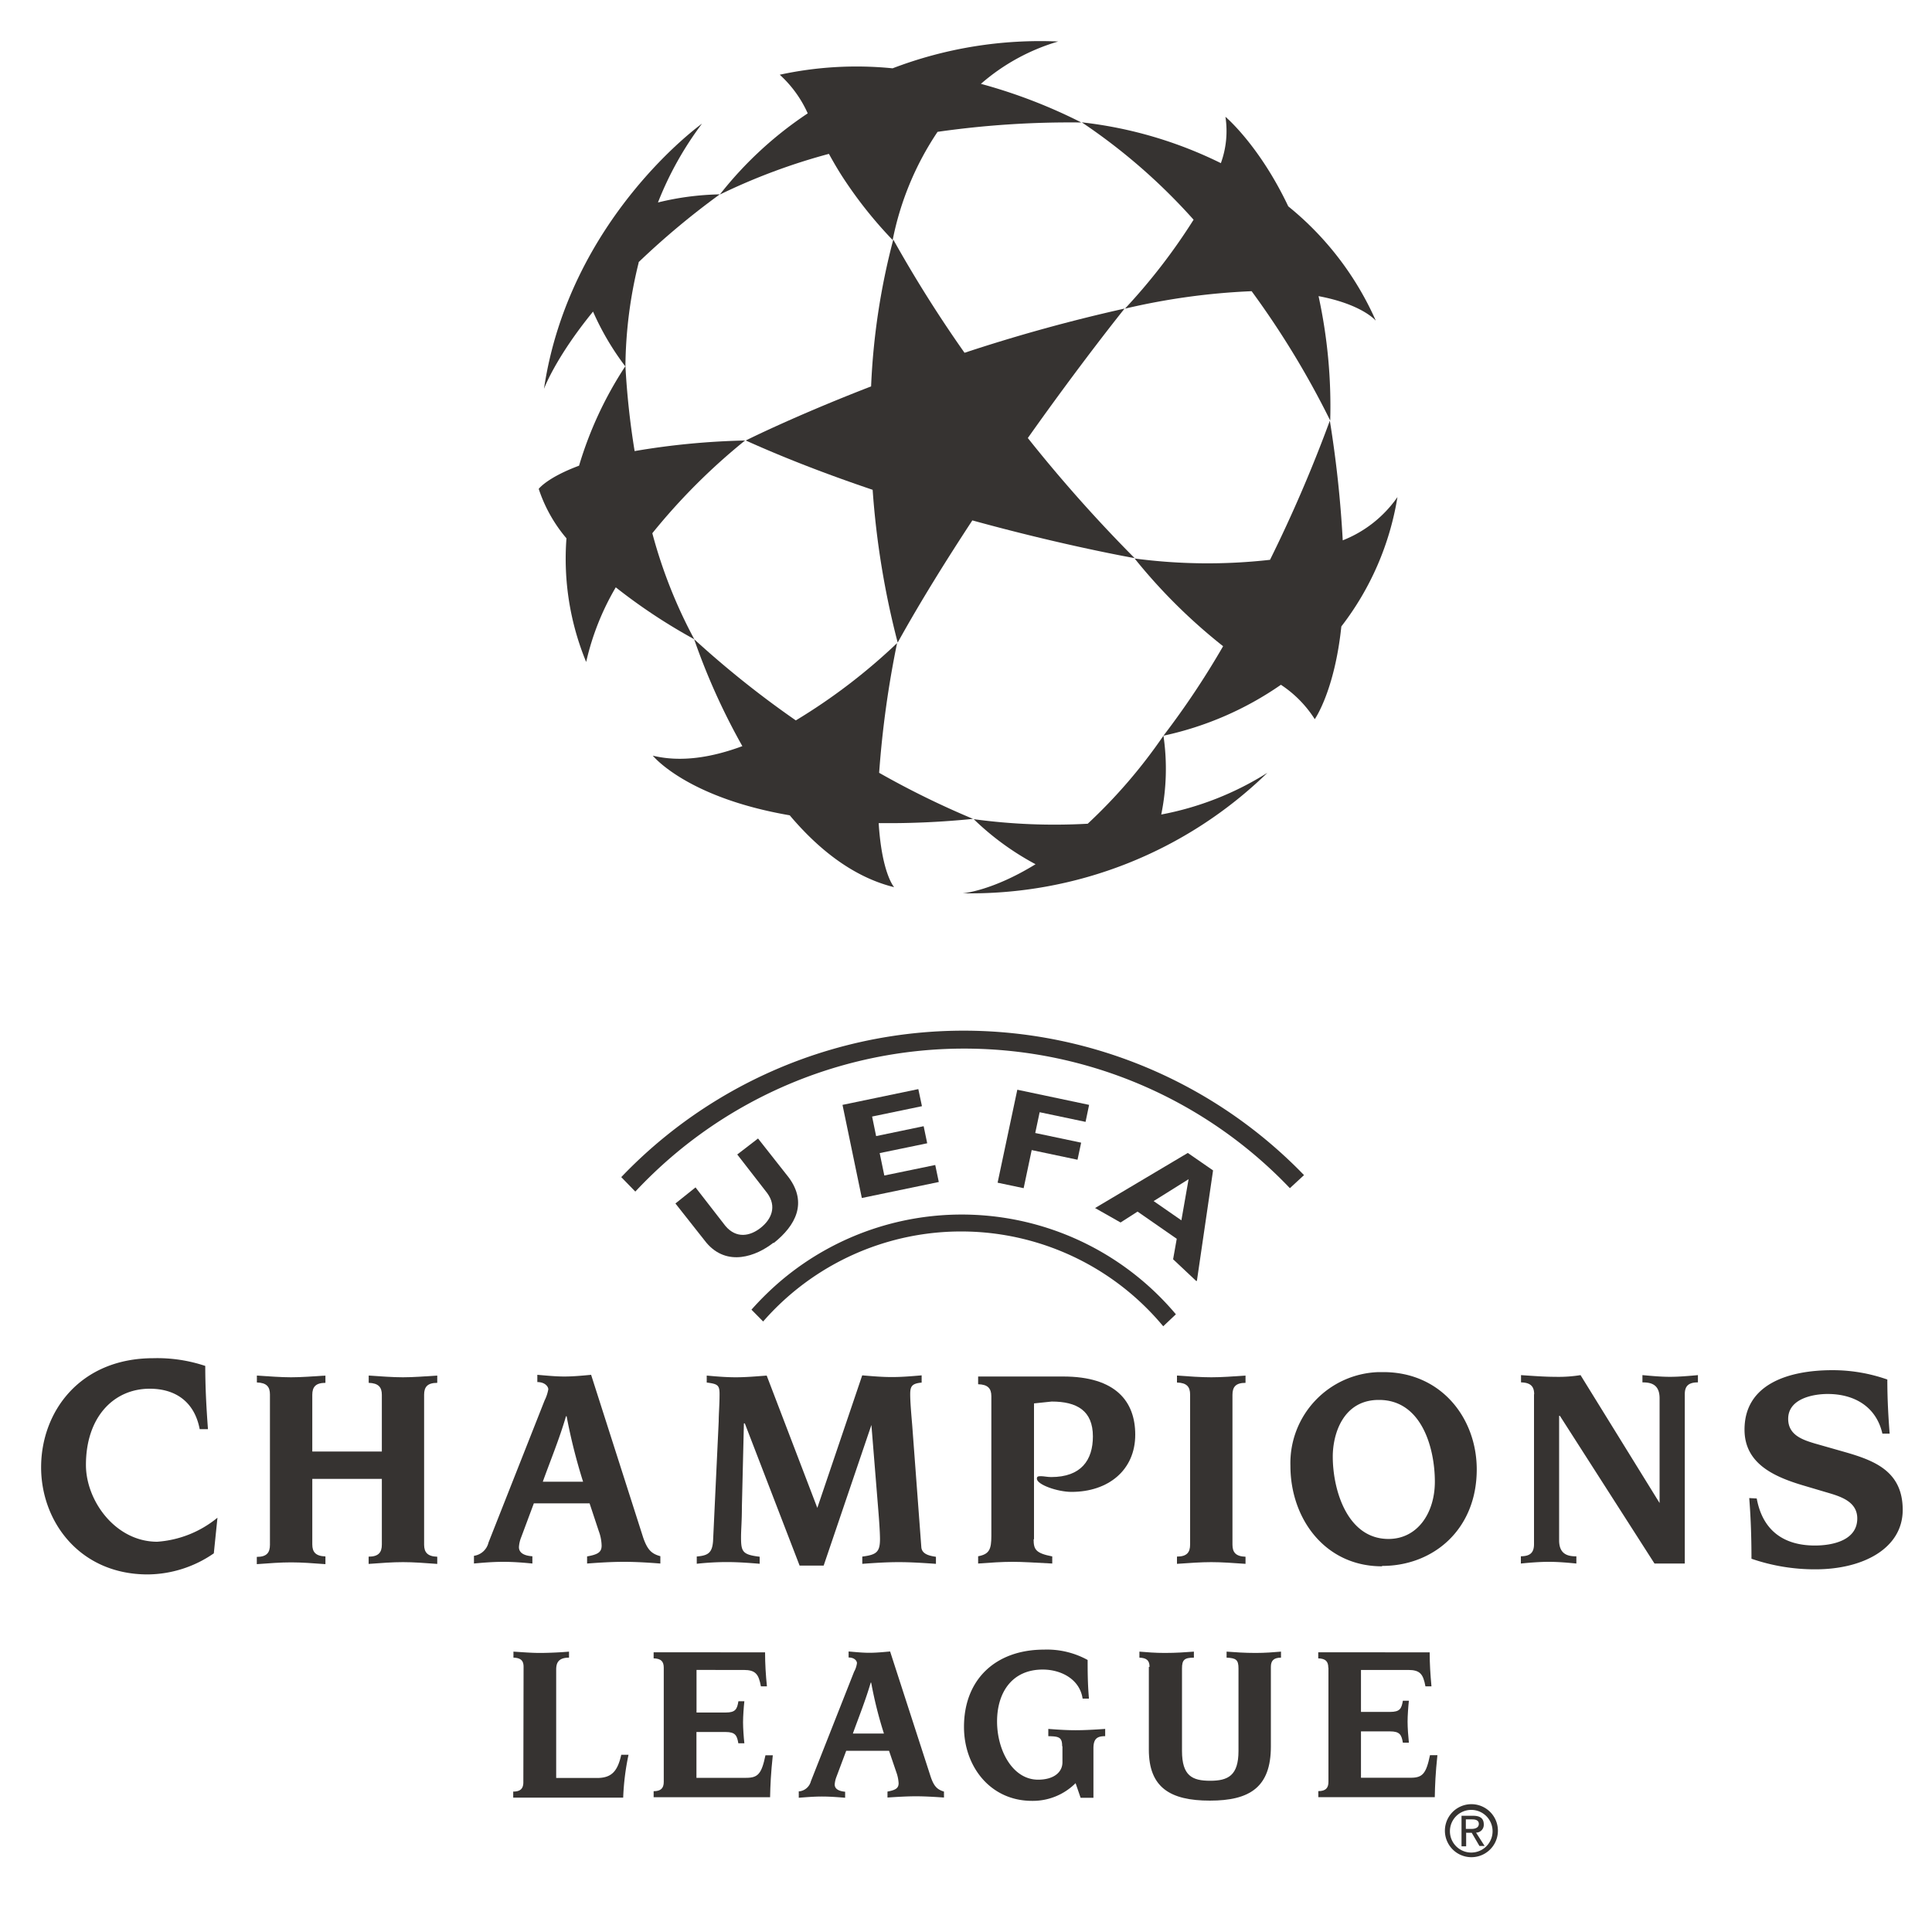 <svg id="Layer_1" data-name="Layer 1" xmlns="http://www.w3.org/2000/svg" viewBox="0 0 250 250"><defs><style>.cls-1{fill:#363331;fill-rule:evenodd;}</style></defs><path class="cls-1" d="M125.75,67.32c12.07,3.33,21.07,4.9,21.07,4.9A188.27,188.27,0,0,1,133,56.68c7-9.9,12.52-16.75,12.52-16.75q-10.49,2.34-20.71,5.72A166,166,0,0,1,115.59,31a89.06,89.06,0,0,0-2.87,19c-10,3.87-16.22,7-16.22,7,5.39,2.43,11,4.55,16.42,6.38a108.59,108.59,0,0,0,3.24,19.77c3-5.41,6.36-10.78,9.66-15.81Z"/><path class="cls-1" d="M180.83,64.32a15.55,15.55,0,0,1-7.08,5.6,146.16,146.16,0,0,0-1.67-15.48,182,182,0,0,1-7.74,18,71.83,71.83,0,0,1-17.52-.17,71.88,71.88,0,0,0,11.45,11.35,107.89,107.89,0,0,1-7.72,11.58,42.11,42.11,0,0,0,15.2-6.59,14.87,14.87,0,0,1,4.38,4.45s2.56-3.62,3.44-12A37.06,37.06,0,0,0,180.83,64.32Z"/><path class="cls-1" d="M178,41.43a39.65,39.65,0,0,0-11.3-14.73c-3.76-7.93-8.13-11.59-8.13-11.59a12.13,12.13,0,0,1-.59,6,54.21,54.21,0,0,0-18-5.28,76.28,76.28,0,0,1,14.47,12.6,76.74,76.74,0,0,1-8.88,11.51,87.15,87.15,0,0,1,16.39-2.26,112.85,112.85,0,0,1,10.17,16.74,67,67,0,0,0-1.51-16.1c5.64,1.06,7.38,3.15,7.38,3.15Z"/><path class="cls-1" d="M139.93,15.85a68.46,68.46,0,0,0-13-5,26.56,26.56,0,0,1,10-5.48A53.5,53.5,0,0,0,115.5,8.84a46.81,46.81,0,0,0-14.6.83,15.07,15.07,0,0,1,3.62,5A48.61,48.61,0,0,0,93.14,25.18a79.17,79.17,0,0,1,14.12-5.27c.52.94,1.06,1.88,1.66,2.82a55.1,55.1,0,0,0,6.59,8.33,38.52,38.52,0,0,1,5.81-14A120.79,120.79,0,0,1,139.93,15.85Z"/><path class="cls-1" d="M82.64,33.92a101,101,0,0,1,10.5-8.77,36,36,0,0,0-8,1.05A43.13,43.13,0,0,1,90.84,16S73.67,28.25,70.39,50.32c0,0,1.45-4,6.35-10a35,35,0,0,0,4.19,7.11A57.24,57.24,0,0,1,82.64,34Z"/><path class="cls-1" d="M96.43,57a96.82,96.82,0,0,0-14.31,1.37,101.59,101.59,0,0,1-1.19-11,48.69,48.69,0,0,0-6,12.89c-4.16,1.55-5.22,3-5.22,3a19.09,19.09,0,0,0,3.59,6.4,35,35,0,0,0,2.55,16A33.74,33.74,0,0,1,79.68,76a72.91,72.91,0,0,0,10.16,6.72A63.47,63.47,0,0,1,84.41,69a80.09,80.09,0,0,1,12-12Z"/><path class="cls-1" d="M126,106a112.68,112.68,0,0,1-12.24-6,129.71,129.71,0,0,1,2.32-16.78,75.79,75.79,0,0,1-13.1,10A125.23,125.23,0,0,1,89.82,82.71a84.71,84.71,0,0,0,6.24,13.84c-3.9,1.45-7.92,2.13-11.59,1.23,0,0,4.34,5.42,17.72,7.72,3.71,4.4,8.23,8,13.51,9.3,0,0-1.59-1.74-2-8.29a108.66,108.66,0,0,0,12.24-.55Z"/><path class="cls-1" d="M150.26,105.42a29.49,29.49,0,0,0,.29-10.22,68.17,68.17,0,0,1-9.8,11.39A77.43,77.43,0,0,1,126,106a35.52,35.52,0,0,0,8,5.83c-5.65,3.48-9.41,3.76-9.41,3.76A55.07,55.07,0,0,0,164,100a39.43,39.43,0,0,1-13.74,5.4Z"/><path class="cls-1" d="M98.75,171a34,34,0,0,1,51.77.62l1.64-1.55a36.21,36.21,0,0,0-51-4.43,38.31,38.31,0,0,0-3.92,3.83Z"/><polygon class="cls-1" points="121.48 152.95 111.52 155.02 109.02 142.97 118.83 140.93 119.3 143.14 112.85 144.48 113.37 147.01 119.52 145.73 119.98 147.94 113.83 149.21 114.43 152.11 121.02 150.75 121.48 152.95 121.48 152.95"/><polygon class="cls-1" points="140.47 145.17 134.53 143.92 133.96 146.61 139.9 147.86 139.43 150.07 133.5 148.82 132.46 153.75 129.09 153.04 131.64 141.01 140.93 142.97 140.47 145.17 140.47 145.17"/><path class="cls-1" d="M154.8,165.77l-3-2.82.47-2.65-5.07-3.52L145,158.19l-3.3-1.87,12-7.13,3.27,2.26-2.09,14.28Zm-1-13.18-4.52,2.83,3.59,2.49.94-5.36Z"/><path class="cls-1" d="M100.09,160.8c-2.21,1.75-6,3.18-8.69,0l-4-5.07L90,153.65l3.88,5c1.4,1.64,3.16,1.33,4.55.23s2.12-2.75.85-4.49l-3.88-5,2.69-2.07,4,5.08c2.36,3.23.94,6.15-2,8.47Z"/><path class="cls-1" d="M166.91,153.75a58.19,58.19,0,0,0-82.28-2h0c-.83.79-1.64,1.61-2.42,2.44l-1.82-1.87a61.25,61.25,0,0,1,86.6-2h0c.6.57,1.18,1.15,1.75,1.74Z"/><path class="cls-1" d="M178.82,202.68c-7.37,0-11.84-6.17-11.84-13a11.78,11.78,0,0,1,11.41-12.13H179c7.53,0,12.09,6,12.09,12.59,0,7.8-5.64,12.49-12.23,12.49Zm-.41-21.53c-4.59,0-5.95,4.37-5.95,7.33,0,4.33,1.88,10.66,7.21,10.66,3.76,0,6-3.37,6-7.41,0-4.28-1.67-10.58-7.22-10.58Z"/><path class="cls-1" d="M133.75,199.17c0,1.33.26,1.81,2.41,2.23v.92c-2.33-.12-3.77-.22-5.14-.22s-2.83.1-4.45.22v-.94c1.45-.27,1.71-.9,1.71-2.64V180.67c0-1-.45-1.52-1.71-1.55v-1h11c6.85,0,9.33,3.26,9.33,7.53,0,4.58-3.48,7.4-8.25,7.4-1.81,0-4.48-.94-4.48-1.71,0-.32.22-.32.56-.32s.81.11,1.29.11c3.88,0,5.4-2.19,5.4-5.26,0-3.33-2.07-4.51-5.33-4.51l-2.29.24v17.59Z"/><path class="cls-1" d="M154,180.45c0-1-.44-1.52-1.7-1.55V178c1.63.11,3.08.22,4.44.22s2.82-.11,4.43-.22v.94c-1.25,0-1.69.51-1.69,1.55v19.39c0,1,.44,1.52,1.69,1.56v.92c-1.62-.11-3.06-.22-4.43-.22s-2.82.11-4.44.22v-.94c1.26,0,1.7-.52,1.7-1.56Z"/><path class="cls-1" d="M198.52,180.42c0-1-.44-1.51-1.7-1.54v-.94c1.63.11,3.07.22,4.44.22a17.69,17.69,0,0,0,3.26-.22l10.23,16.55h0V180.94c0-1.88-1.21-2.06-2.22-2.06v-.94c1.23.11,2.41.22,3.56.22s2.44-.11,3.62-.22v.94c-1.26,0-1.7.51-1.7,1.54v21.9h-3.92l-12.24-19.11h-.1v16.11c0,1.88,1.23,2.07,2.23,2.07v.93c-1.22-.12-2.41-.22-3.56-.22s-2.44.1-3.62.22v-.94c1.26,0,1.7-.53,1.7-1.57V180.42Z"/><path class="cls-1" d="M227.32,193.9c.76,4.15,3.49,6.09,7.53,6.09,2.24,0,5.48-.64,5.48-3.5,0-2.29-2.35-2.9-4.11-3.42l-2.7-.8c-3.89-1.14-7.78-2.83-7.78-7.28,0-5.9,5.71-7.69,11.39-7.69a21.34,21.34,0,0,1,7.09,1.21c0,2.74.15,5.07.3,7h-.94c-.8-3.51-3.65-5.13-7.08-5.13-1.88,0-5.11.6-5.11,3.22,0,2.1,1.88,2.71,3.39,3.17l4,1.14c3.86,1.11,7.43,2.52,7.43,7.47s-5.07,7.69-11.29,7.69a25.14,25.14,0,0,1-8.28-1.37c0-3-.11-5.64-.29-7.85Z"/><path class="cls-1" d="M34.93,180.44c0-1-.43-1.51-1.69-1.55V178c1.63.1,3.07.22,4.43.22s2.83-.12,4.44-.22v.94c-1.25,0-1.7.52-1.7,1.55v7.34h9v-7.34c0-1-.45-1.51-1.7-1.55V178c1.62.1,3.07.22,4.43.22s2.83-.12,4.44-.22v.94c-1.25,0-1.7.51-1.7,1.54v19.4c0,1,.45,1.52,1.7,1.56v.93c-1.62-.12-3.06-.23-4.44-.23s-2.82.11-4.44.23v-.94c1.26,0,1.71-.53,1.71-1.56v-8.5h-9v8.47c0,1,.44,1.52,1.7,1.56v1c-1.62-.12-3.06-.23-4.44-.23s-2.82.11-4.44.23v-.94c1.27,0,1.7-.53,1.7-1.56Z"/><path class="cls-1" d="M70.24,191.73c.94-2.63,2.15-5.54,3-8.47h.08a72.87,72.87,0,0,0,2.13,8.47Zm-8.95,10.59c1.3-.12,2.55-.22,3.84-.22s2.56.1,3.76.22v-.94c-1.21-.08-1.74-.52-1.74-1.19a4.11,4.11,0,0,1,.3-1.29l1.63-4.37h7.21l1.19,3.59a5.76,5.76,0,0,1,.37,1.88c0,.85-.48,1.15-1.88,1.4v.92c1.59-.12,3.18-.22,4.77-.22s3.15.1,4.71.22v-.95c-1.1-.3-1.66-.78-2.22-2.4L76.49,177.9c-1.15.11-2.34.22-3.47.22s-2.3-.12-3.49-.22v.94c1,0,1.42.59,1.42.94a5.31,5.31,0,0,1-.48,1.44l-7.26,18.39a2.25,2.25,0,0,1-1.88,1.71v1Z"/><path class="cls-1" d="M93,183.93c0-1,.11-2.07.11-3.55,0-1.16-.26-1.3-1.66-1.48V178c1.11.1,2.43.22,3.76.22s2.66-.12,4-.22l6.55,17.12,5.81-17.15c1.29.11,2.55.22,3.84.22s2.6-.11,3.85-.22v.94c-1.29.11-1.48.51-1.48,1.52s.15,2.69.26,4l1.18,15.79c.09.94,1.15,1.11,1.89,1.23v.91c-1.6-.11-3.22-.22-4.82-.22s-3.21.11-4.71.22v-.94c1.81-.23,2.29-.56,2.29-2.26,0-.89-.12-2.56-.22-3.77l-.89-11h0l-6.18,18.2h-3.11l-7.09-18.4h-.12L96,195c0,1.88-.11,2.92-.11,3.91,0,1.89.19,2.26,2.41,2.53v.91c-1.49-.12-2.82-.22-4.26-.22a36,36,0,0,0-3.88.22v-.94c1.44-.12,2-.45,2.11-2L93,183.92Z"/><path class="cls-1" d="M27.67,201a15.21,15.21,0,0,1-8.55,2.73c-8.82,0-13.8-6.85-13.8-13.86,0-7.18,5-14.12,14.53-14.12a19.59,19.59,0,0,1,6.71,1c0,2.82.15,5.5.35,8.18H25.84c-.65-3.42-3-5.23-6.47-5.23-4.65,0-8.25,3.66-8.25,9.86,0,4.66,3.84,9.94,9.22,9.94a13.76,13.76,0,0,0,7.8-3.11l-.47,4.59Z"/><path class="cls-1" d="M67.75,215.69c0-.79-.34-1.16-1.31-1.19v-.78c1.25.08,2.37.17,3.42.17,1.21,0,2.94-.09,3.77-.17v.78c-1.46,0-1.66.77-1.66,1.57v14h5.28c1.89,0,2.66-.86,3.14-3h.94a32.28,32.28,0,0,0-.69,5.54H66.41v-.78c.94,0,1.31-.4,1.31-1.2Z"/><path class="cls-1" d="M85.89,215.8c0-.8-.34-1.18-1.31-1.21v-.78H99c0,1.47.09,2.94.24,4.4h-.78c-.29-1.58-.69-2.12-2.23-2.12H90.13v5.51h3.76c1.29,0,1.49-.43,1.66-1.46h.77c-.08.71-.17,1.94-.17,2.73s.09,2,.17,2.71h-.78c-.17-1-.37-1.46-1.66-1.46H90.12v5.93h6.43c1.53,0,2-.51,2.5-2.92H100c-.25,2.35-.32,3.87-.35,5.43H84.58v-.78c.94,0,1.31-.4,1.31-1.2Z"/><path class="cls-1" d="M103.44,231.8a1.76,1.76,0,0,0,1.49-1.31l5.59-14.17a3.16,3.16,0,0,0,.37-1.11c0-.28-.3-.73-1.08-.73v-.78c.94.08,1.81.17,2.69.17s1.8-.09,2.68-.17l5.26,16.24c.43,1.25.86,1.63,1.71,1.89v.77c-1.2-.08-2.42-.16-3.62-.16s-2.46.08-3.69.16v-.77c1.06-.2,1.44-.44,1.44-1.09a5,5,0,0,0-.3-1.43l-.94-2.76H109.5l-1.26,3.36a3.39,3.39,0,0,0-.23,1c0,.51.4.85,1.35.94v.78c-.94-.08-2-.16-3-.16s-2,.08-3,.16v-.84Zm10.94-7.48a53.35,53.35,0,0,1-1.65-6.59h-.06c-.66,2.28-1.57,4.53-2.31,6.59Z"/><path class="cls-1" d="M137.44,225.9c0-1.15-.51-1.21-1.79-1.24v-.94c1.16.09,2.34.17,3.53.17s2.55-.08,3.83-.17v.94c-1,0-1.52.29-1.52,1.57v6.4h-1.66l-.65-1.89a7.82,7.82,0,0,1-5.64,2.29c-5.38,0-8.8-4.43-8.8-9.57,0-6.2,4.15-10,10.35-10a10.9,10.9,0,0,1,5.65,1.34c0,1.4,0,3,.17,5h-.82c-.38-2.55-2.83-3.76-5.16-3.76-4,0-5.91,3-5.91,6.72s2,7.53,5.31,7.53c2,0,3.15-.94,3.15-2.26v-2Z"/><path class="cls-1" d="M148.75,215.69c0-.79-.34-1.16-1.31-1.19v-.78c.94.08,2.08.17,3.28.17,1.48,0,2.66-.09,3.77-.17v.78c-1.23,0-1.54.28-1.54,1.4v10.67c0,3.23,1.33,3.86,3.65,3.86s3.66-.68,3.66-3.86V215.9c0-1.12-.31-1.35-1.54-1.4v-.78c1.14.08,2.3.17,3.76.17,1.2,0,2.37-.09,3.28-.17v.78c-.95,0-1.31.4-1.31,1.19V226c0,5.28-2.75,7-7.89,7s-7.9-1.7-7.9-6.59v-10.7Z"/><path class="cls-1" d="M171.88,215.8c0-.8-.34-1.18-1.3-1.21v-.78H185c0,1.57.09,2.82.23,4.4h-.78c-.29-1.58-.69-2.12-2.23-2.12h-6.11v5.43h3.76c1.28,0,1.49-.42,1.66-1.45h.78c-.08.71-.17,1.94-.17,2.71s.09,2,.17,2.72h-.78c-.17-1-.38-1.46-1.66-1.46h-3.76v6h6.43c1.53,0,2-.51,2.5-2.92H186c-.25,2.35-.31,3.87-.34,5.43H170.59v-.78c.95,0,1.31-.4,1.31-1.2V215.8Z"/><path class="cls-1" d="M190.44,240.32a3.43,3.43,0,1,0-.08,0Zm-2.82-3.43a2.76,2.76,0,1,1,0,.14Zm2.06.27h.76l1,1.71h.67L191,237.14a1,1,0,0,0,1-1,.13.13,0,0,0,0-.06h0c0-.77-.46-1.12-1.38-1.12h-1.5v3.95h.6v-1.79Zm0-.5v-1.23h.82c.42,0,.86.1.86.58s-.45.65-.94.65Z"/></svg>